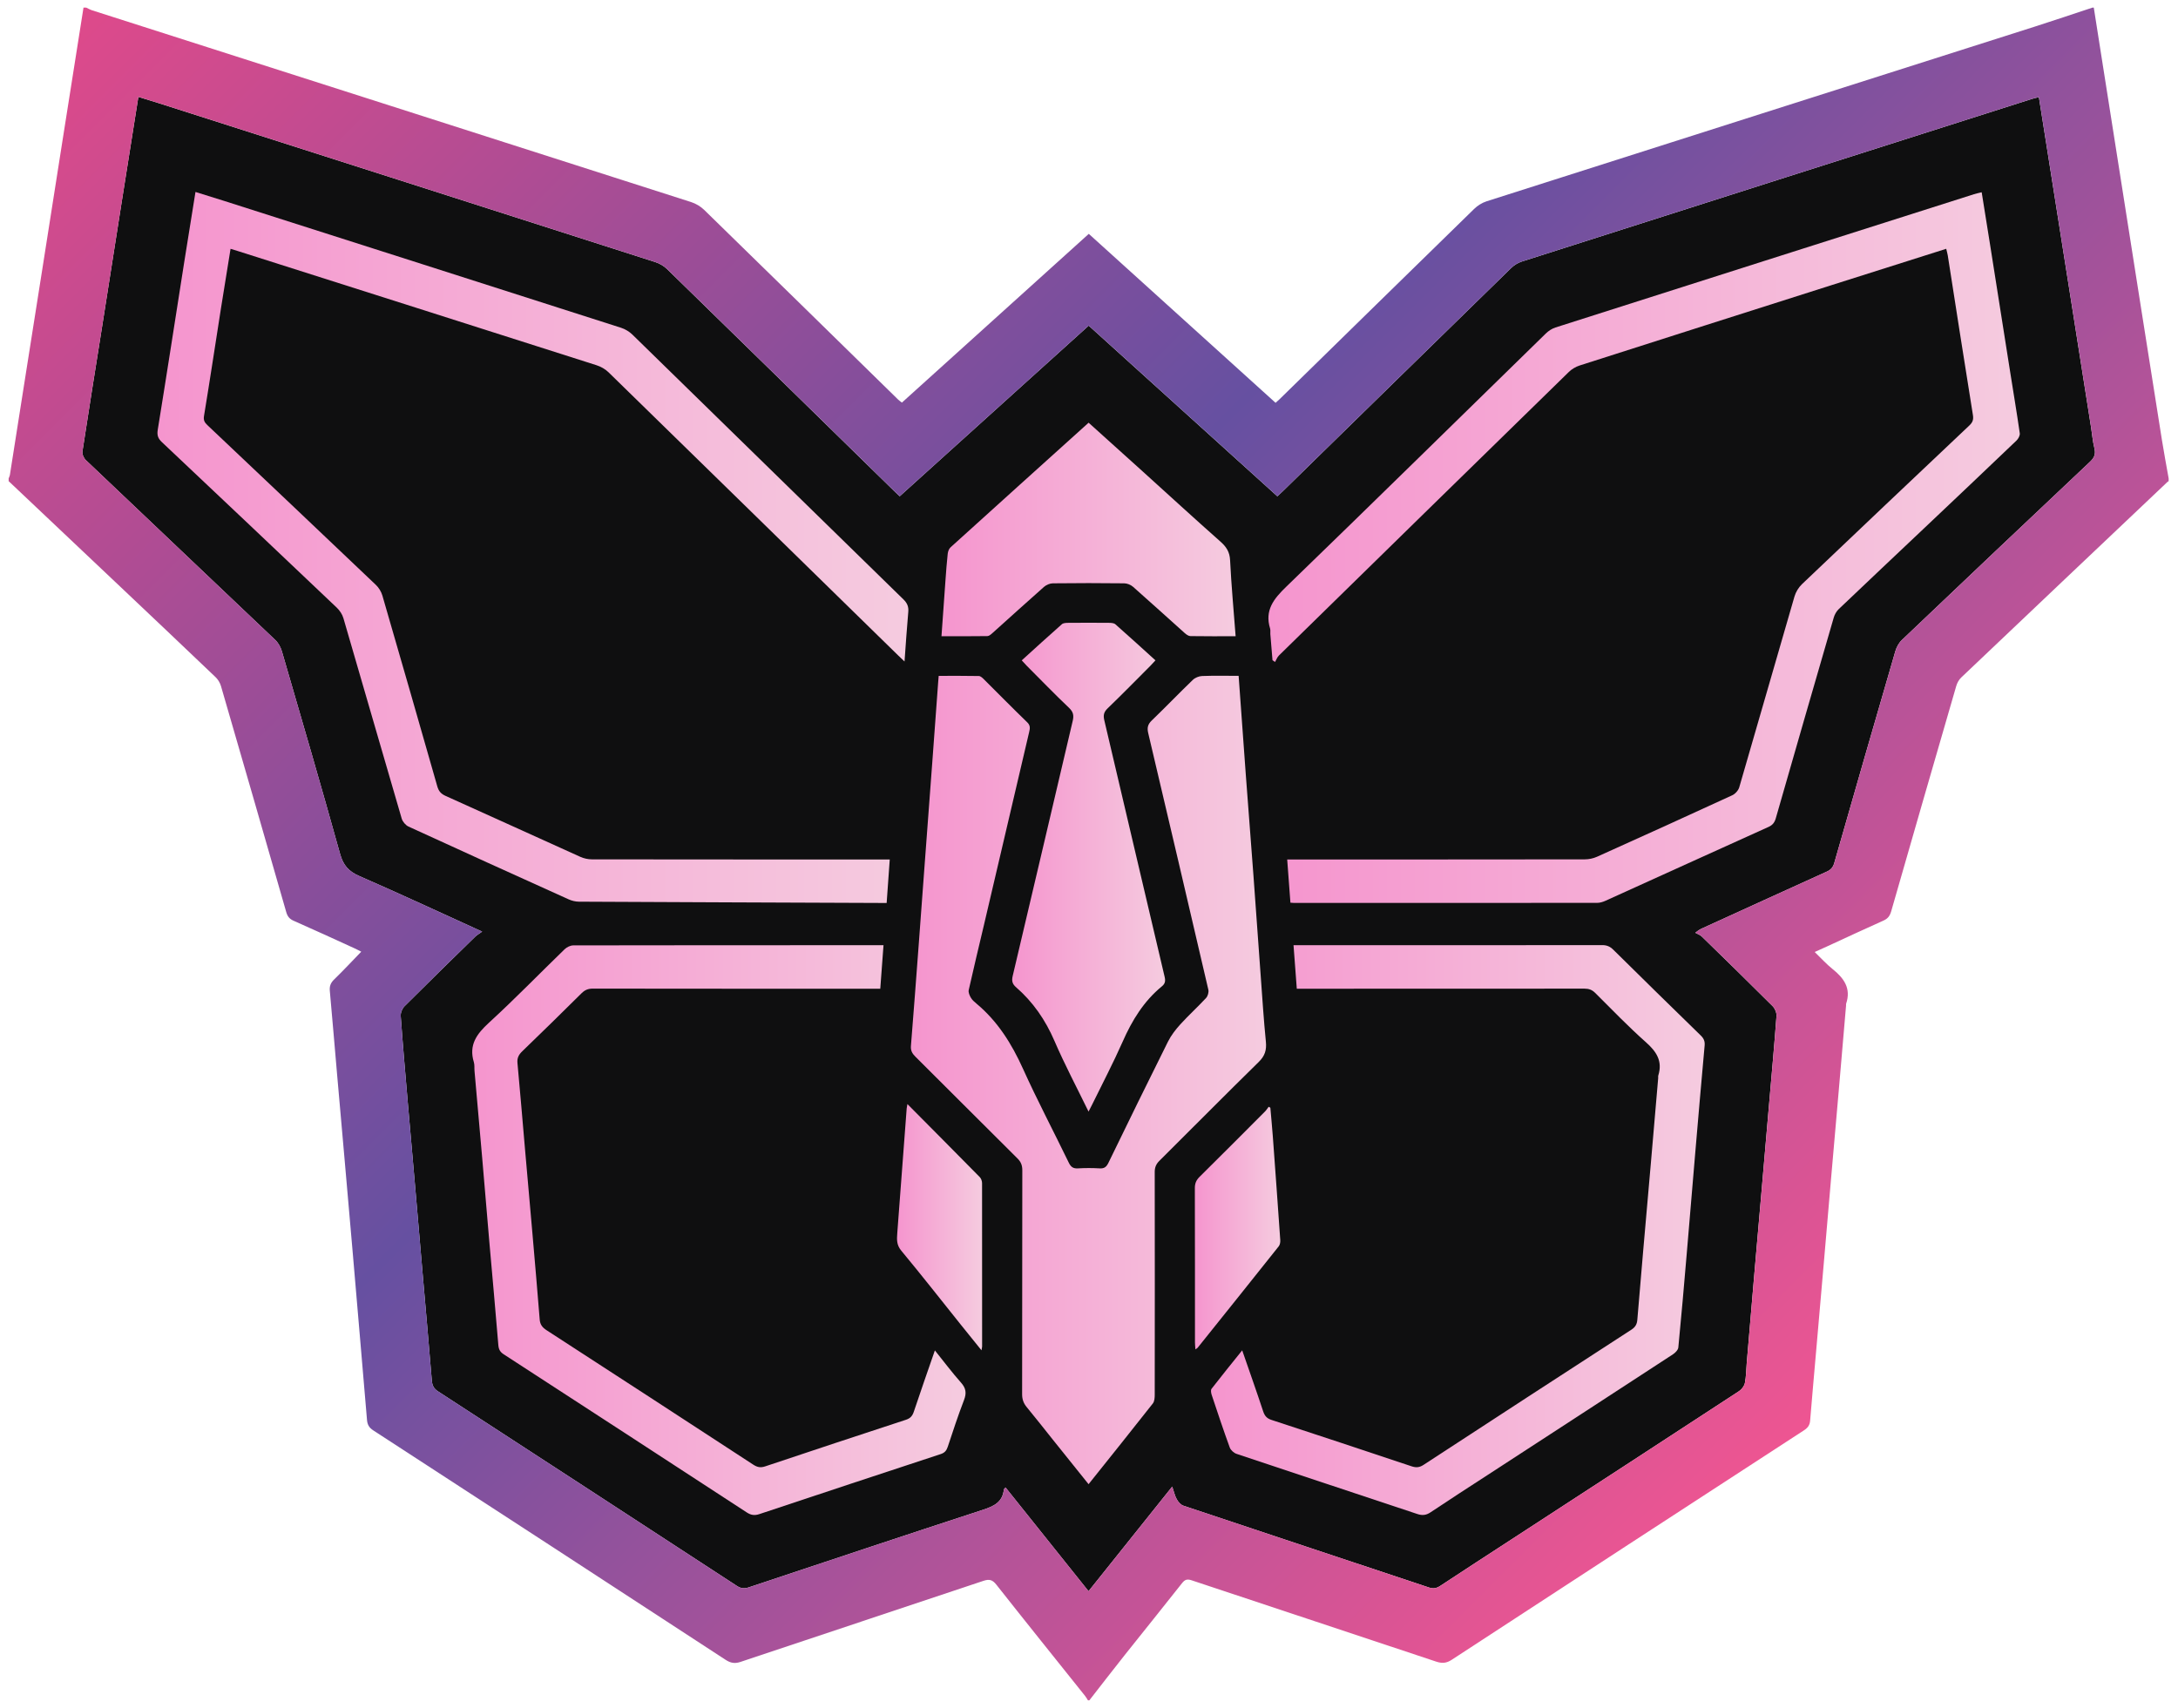 <svg width="232" height="182" viewBox="0 0 232 182" fill="none" xmlns="http://www.w3.org/2000/svg"><path d="M218.534 18.901C218.087 16.072 217.639 13.241 217.182 10.354C216.908 10.422 216.678 10.464 216.456 10.535C198.338 16.306 180.22 22.077 162.109 27.864C161.694 27.998 161.276 28.254 160.963 28.56C152.853 36.474 144.756 44.402 136.657 52.326C136.473 52.507 136.278 52.678 136.064 52.878C129.354 46.807 122.676 40.765 115.968 34.695C109.239 40.772 102.54 46.822 95.835 52.877C95.662 52.715 95.538 52.601 95.417 52.484C87.3 44.542 79.187 36.596 71.057 28.669C70.714 28.334 70.245 28.066 69.786 27.919C52.184 22.272 34.578 16.643 16.972 11.012C16.247 10.78 15.518 10.562 14.738 10.321C14.132 14.145 13.537 17.877 12.948 21.61C12.25 26.037 11.561 30.467 10.861 34.894C10.165 39.298 9.45 43.698 8.78 48.105C8.736 48.391 8.92 48.811 9.141 49.021C15.861 55.417 22.603 61.791 29.322 68.189C29.648 68.499 29.899 68.96 30.027 69.398C32.119 76.584 34.221 83.769 36.224 90.981C36.563 92.204 37.146 92.849 38.286 93.346C42.591 95.221 46.848 97.208 51.359 99.259C51.02 99.503 50.801 99.621 50.63 99.787C48.107 102.254 45.582 104.716 43.088 107.21C42.842 107.456 42.657 107.916 42.684 108.258C42.907 111.363 43.179 114.464 43.445 117.567C43.713 120.693 43.993 123.818 44.264 126.943C44.525 129.949 44.78 132.955 45.04 135.96C45.36 139.662 45.695 143.364 45.994 147.069C46.036 147.597 46.19 147.943 46.651 148.242C57.272 155.14 67.886 162.05 78.493 168.973C78.924 169.254 79.284 169.286 79.762 169.126C88.073 166.354 96.384 163.58 104.713 160.86C105.866 160.483 106.787 160.054 106.929 158.717C106.935 158.659 107.01 158.608 107.11 158.483C110.059 162.171 112.987 165.833 115.951 169.538C118.93 165.81 121.859 162.149 124.864 158.39C125.049 158.933 125.139 159.365 125.344 159.733C125.499 160.012 125.763 160.328 126.046 160.423C134.764 163.342 143.493 166.232 152.217 169.142C152.682 169.297 153.02 169.229 153.416 168.968C155.953 167.295 158.504 165.642 161.051 163.985C169.119 158.734 177.189 153.487 185.245 148.219C185.527 148.035 185.799 147.674 185.864 147.352C186.003 146.67 185.999 145.961 186.058 145.264C186.315 142.233 186.571 139.204 186.832 136.174C187.104 133.024 187.381 129.875 187.655 126.725C187.916 123.72 188.177 120.715 188.436 117.709C188.709 114.56 188.996 111.41 189.231 108.258C189.257 107.915 189.071 107.455 188.825 107.208C186.331 104.714 183.806 102.249 181.28 99.789C181.093 99.608 180.818 99.517 180.583 99.384C180.957 99.08 181.13 98.997 181.305 98.917C185.732 96.897 190.157 94.875 194.59 92.868C195.019 92.674 195.25 92.42 195.386 91.947C197.533 84.426 199.7 76.909 201.886 69.398C202.014 68.962 202.262 68.499 202.588 68.189C209.254 61.841 215.935 55.509 222.633 49.194C223.101 48.753 223.246 48.363 223.093 47.747C222.913 47.025 222.855 46.274 222.739 45.535C222.041 41.107 221.342 36.68 220.644 32.252C219.94 27.802 219.237 23.352 218.534 18.901Z" fill="#0F0F10"></path><path d="M222.885 0.812C222.933 0.812 222.982 0.812 223.03 0.812C223.251 2.215 223.47 3.619 223.69 5.022C224.435 9.759 225.181 14.495 225.927 19.232C226.625 23.659 227.319 28.087 228.017 32.514C228.771 37.298 229.522 42.083 230.285 46.865C230.504 48.238 230.763 49.604 231.004 50.973C231.004 51.07 231.004 51.166 231.004 51.263C230.965 51.289 230.918 51.309 230.885 51.341C223.555 58.287 216.224 65.231 208.906 72.188C208.661 72.42 208.474 72.766 208.378 73.094C206.055 81.091 203.744 89.09 201.45 97.094C201.312 97.573 201.101 97.872 200.637 98.079C198.636 98.972 196.65 99.903 194.66 100.818C194.251 101.007 193.839 101.189 193.301 101.433C193.988 102.095 194.551 102.725 195.2 103.245C196.41 104.212 197.201 105.3 196.65 106.938C196.629 107.004 196.648 107.083 196.64 107.155C196.382 110.16 196.127 113.165 195.866 116.171C195.595 119.295 195.318 122.42 195.047 125.546C194.786 128.552 194.532 131.557 194.272 134.562C194 137.712 193.724 140.861 193.45 144.009C193.236 146.461 193.014 148.913 192.814 151.365C192.775 151.844 192.569 152.128 192.164 152.392C179.645 160.53 167.133 168.678 154.634 176.846C154.064 177.219 153.599 177.245 152.969 177.034C144.295 174.136 135.611 171.269 126.937 168.376C126.468 168.22 126.22 168.285 125.911 168.679C123.895 171.242 121.842 173.773 119.816 176.325C118.543 177.929 117.295 179.552 116.035 181.165C115.987 181.165 115.938 181.165 115.89 181.165C115.787 181.006 115.697 180.835 115.578 180.688C112.43 176.746 109.265 172.815 106.141 168.852C105.727 168.326 105.395 168.22 104.765 168.43C96.141 171.32 87.505 174.176 78.88 177.069C78.257 177.278 77.813 177.187 77.285 176.842C64.782 168.679 52.271 160.529 39.75 152.395C39.309 152.107 39.134 151.778 39.093 151.293C38.844 148.287 38.583 145.281 38.326 142.276C38.067 139.247 37.81 136.217 37.548 133.188C37.278 130.063 37.004 126.938 36.73 123.812C36.46 120.735 36.185 117.658 35.916 114.581C35.654 111.577 35.405 108.57 35.132 105.567C35.087 105.071 35.221 104.719 35.587 104.363C36.568 103.412 37.498 102.41 38.48 101.398C38.247 101.281 38.019 101.156 37.784 101.049C35.615 100.06 33.45 99.059 31.268 98.099C30.82 97.902 30.617 97.624 30.488 97.171C28.185 89.144 25.869 81.12 23.539 73.101C23.438 72.753 23.222 72.395 22.961 72.146C19.572 68.908 16.168 65.687 12.764 62.465C8.817 58.73 4.869 54.998 0.921 51.264C0.921 51.167 0.921 51.071 0.921 50.974C0.967 50.842 1.037 50.715 1.057 50.58C1.528 47.605 1.992 44.629 2.461 41.654C3.154 37.25 3.851 32.848 4.544 28.444C5.24 24.017 5.932 19.589 6.629 15.162C7.382 10.379 8.139 5.595 8.894 0.812C8.991 0.812 9.087 0.812 9.184 0.812C9.393 0.909 9.595 1.03 9.814 1.1C31.082 7.908 52.352 14.708 73.617 21.529C74.118 21.69 74.626 21.99 75.003 22.357C81.903 29.085 88.785 35.833 95.672 42.577C95.787 42.689 95.925 42.779 96.071 42.895C102.712 36.898 109.324 30.927 115.978 24.916C122.621 30.927 129.239 36.915 135.874 42.919C136.052 42.757 136.178 42.65 136.297 42.535C143.202 35.775 150.103 29.013 157.019 22.266C157.382 21.912 157.859 21.606 158.339 21.452C177.8 15.236 197.27 9.042 216.734 2.839C218.791 2.183 220.835 1.489 222.885 0.812ZM51.362 99.258C51.023 99.501 50.804 99.619 50.633 99.786C48.11 102.252 45.585 104.714 43.091 107.208C42.845 107.455 42.66 107.914 42.687 108.257C42.91 111.361 43.182 114.463 43.448 117.566C43.716 120.692 43.996 123.816 44.267 126.941C44.528 129.947 44.783 132.953 45.043 135.959C45.363 139.661 45.698 143.362 45.997 147.067C46.039 147.595 46.193 147.942 46.654 148.24C57.275 155.138 67.889 162.049 78.496 168.971C78.926 169.252 79.287 169.284 79.764 169.125C88.076 166.352 96.387 163.578 104.716 160.858C105.869 160.481 106.79 160.052 106.932 158.715C106.938 158.657 107.013 158.606 107.113 158.482C110.062 162.169 112.99 165.832 115.954 169.536C118.933 165.808 121.862 162.147 124.867 158.389C125.052 158.931 125.142 159.363 125.347 159.732C125.502 160.01 125.766 160.326 126.049 160.422C134.767 163.341 143.496 166.23 152.22 169.141C152.685 169.296 153.023 169.228 153.419 168.967C155.956 167.293 158.508 165.64 161.054 163.983C169.122 158.732 177.191 153.485 185.248 148.217C185.53 148.033 185.802 147.672 185.867 147.35C186.006 146.668 186.002 145.959 186.061 145.262C186.318 142.231 186.574 139.202 186.835 136.172C187.107 133.023 187.384 129.873 187.658 126.724C187.919 123.718 188.18 120.713 188.439 117.708C188.712 114.558 188.999 111.409 189.234 108.257C189.26 107.913 189.074 107.453 188.828 107.207C186.334 104.713 183.809 102.248 181.283 99.787C181.096 99.606 180.821 99.516 180.586 99.382C180.96 99.078 181.134 98.995 181.308 98.916C185.735 96.896 190.16 94.873 194.593 92.866C195.022 92.672 195.253 92.418 195.389 91.945C197.536 84.424 199.703 76.907 201.889 69.397C202.017 68.96 202.265 68.498 202.591 68.187C209.257 61.839 215.938 55.507 222.636 49.192C223.104 48.751 223.249 48.361 223.096 47.745C222.916 47.023 222.858 46.272 222.742 45.534C222.044 41.106 221.345 36.679 220.647 32.25C219.943 27.799 219.241 23.349 218.537 18.897C218.09 16.068 217.642 13.238 217.185 10.351C216.911 10.419 216.681 10.461 216.459 10.532C198.341 16.303 180.223 22.074 162.111 27.861C161.697 27.995 161.279 28.251 160.966 28.557C152.856 36.471 144.759 44.398 136.66 52.323C136.475 52.504 136.281 52.675 136.067 52.875C129.357 46.804 122.679 40.762 115.971 34.692C109.242 40.769 102.543 46.819 95.838 52.874C95.665 52.711 95.54 52.598 95.42 52.481C87.303 44.539 79.19 36.593 71.06 28.666C70.716 28.331 70.248 28.063 69.788 27.916C52.187 22.269 34.581 16.64 16.975 11.009C16.25 10.777 15.521 10.558 14.741 10.318C14.135 14.141 13.54 17.874 12.951 21.607C12.252 26.034 11.564 30.464 10.863 34.891C10.167 39.294 9.453 43.695 8.783 48.102C8.739 48.388 8.923 48.808 9.144 49.018C15.864 55.414 22.605 61.788 29.325 68.186C29.651 68.496 29.902 68.957 30.029 69.395C32.122 76.581 34.224 83.766 36.227 90.978C36.566 92.201 37.149 92.846 38.289 93.343C42.594 95.221 46.851 97.206 51.362 99.258Z" fill="url(#paint0_linear_22_678)"></path><path d="M134.081 113.146C134.743 112.498 134.93 111.868 134.841 110.982C134.611 108.677 134.464 106.363 134.295 104.051C134.034 100.489 133.787 96.923 133.523 93.36C133.256 89.75 132.971 86.139 132.702 82.529C132.444 79.063 132.198 75.597 131.938 72.008C130.599 72.008 129.323 71.979 128.049 72.027C127.709 72.04 127.298 72.206 127.055 72.443C125.577 73.868 124.153 75.35 122.674 76.775C122.255 77.18 122.177 77.56 122.306 78.102C124.456 87.217 126.597 96.334 128.714 105.456C128.774 105.722 128.656 106.132 128.468 106.334C127.583 107.291 126.612 108.169 125.735 109.134C125.225 109.695 124.743 110.318 124.407 110.992C122.265 115.282 120.161 119.591 118.065 123.903C117.856 124.331 117.627 124.517 117.137 124.486C116.367 124.44 115.59 124.44 114.818 124.486C114.303 124.517 114.061 124.324 113.841 123.867C112.224 120.528 110.49 117.242 108.963 113.862C107.762 111.203 106.269 108.815 104.017 106.934C103.795 106.75 103.562 106.55 103.42 106.307C103.279 106.067 103.133 105.735 103.188 105.488C103.707 103.162 104.271 100.847 104.816 98.527C106.421 91.683 108.025 84.837 109.627 77.993C109.714 77.621 109.775 77.302 109.418 76.958C107.854 75.449 106.334 73.891 104.79 72.36C104.644 72.215 104.442 72.029 104.264 72.027C102.847 71.999 101.43 72.011 99.989 72.011C99.966 72.289 99.95 72.478 99.935 72.666C99.727 75.507 99.519 78.349 99.309 81.189C99.035 84.872 98.758 88.555 98.484 92.238C98.272 95.079 98.066 97.921 97.853 100.761C97.585 104.324 97.32 107.887 97.032 111.448C96.993 111.932 97.17 112.248 97.501 112.577C101.133 116.189 104.745 119.82 108.382 123.428C108.759 123.802 108.898 124.173 108.896 124.695C108.882 132.644 108.891 140.594 108.876 148.543C108.875 149.085 109.021 149.506 109.363 149.919C110.317 151.072 111.238 152.254 112.173 153.421C113.422 154.98 114.673 156.538 115.954 158.135C118.268 155.238 120.55 152.397 122.802 149.531C122.982 149.301 123.002 148.903 123.002 148.582C123.012 140.681 123.015 132.78 123.001 124.879C122.999 124.379 123.148 124.026 123.501 123.677C127.03 120.172 130.526 116.629 134.081 113.146Z" fill="url(#paint1_linear_22_678)"></path><path d="M215.145 46.157C214.826 43.939 214.453 41.729 214.104 39.515C213.399 35.063 212.7 30.612 211.997 26.16C211.701 24.285 211.398 22.41 211.089 20.485C210.77 20.565 210.512 20.614 210.264 20.694C195.402 25.422 180.538 30.151 165.68 34.895C165.309 35.014 164.943 35.258 164.662 35.532C155.447 44.527 146.266 53.559 137.01 62.513C135.668 63.811 134.695 65.026 135.291 66.972C135.346 67.15 135.299 67.358 135.315 67.549C135.389 68.48 135.469 69.411 135.546 70.343C135.636 70.406 135.727 70.469 135.817 70.532C135.953 70.3 136.046 70.023 136.232 69.841C146.518 59.763 156.809 49.691 167.112 39.631C167.424 39.326 167.845 39.077 168.259 38.943C177.152 36.093 186.052 33.259 194.951 30.427C199.056 29.121 203.164 27.823 207.311 26.508C207.38 26.8 207.444 27.008 207.477 27.222C208.365 32.888 209.239 38.556 210.154 44.218C210.237 44.727 210.116 45.01 209.771 45.336C203.819 50.962 197.871 56.594 191.942 62.245C191.583 62.589 191.285 63.08 191.146 63.559C189.174 70.33 187.24 77.112 185.265 83.882C185.168 84.214 184.84 84.584 184.524 84.73C179.733 86.938 174.929 89.118 170.118 91.281C169.718 91.461 169.245 91.561 168.804 91.561C158.536 91.577 148.267 91.573 137.998 91.573C137.716 91.573 137.437 91.573 137.112 91.573C137.231 93.175 137.344 94.677 137.455 96.178C137.663 96.192 137.759 96.205 137.853 96.205C148.606 96.207 159.358 96.208 170.111 96.198C170.41 96.198 170.729 96.104 171.004 95.979C176.798 93.358 182.584 90.72 188.381 88.106C188.828 87.904 189.031 87.629 189.161 87.172C191.203 80.045 193.26 72.923 195.329 65.805C195.425 65.477 195.616 65.133 195.861 64.9C198.921 61.981 201.999 59.084 205.07 56.177C208.317 53.104 211.564 50.032 214.793 46.942C214.993 46.753 215.181 46.399 215.145 46.157Z" fill="url(#paint2_linear_22_678)"></path><path d="M61.658 96.071C72.313 96.126 82.968 96.163 93.622 96.206C93.882 96.207 94.141 96.206 94.446 96.206C94.557 94.641 94.663 93.153 94.776 91.573C94.424 91.573 94.141 91.573 93.86 91.573C83.591 91.573 73.322 91.576 63.055 91.561C62.639 91.561 62.192 91.463 61.812 91.291C57.024 89.135 52.251 86.947 47.46 84.798C46.964 84.576 46.723 84.284 46.58 83.78C44.644 76.999 42.698 70.222 40.73 63.45C40.61 63.037 40.349 62.613 40.037 62.316C34.071 56.635 28.089 50.97 22.105 45.308C21.812 45.031 21.651 44.8 21.73 44.325C22.362 40.496 22.939 36.66 23.541 32.827C23.87 30.734 24.215 28.644 24.559 26.511C24.831 26.594 25.057 26.661 25.282 26.732C38.035 30.787 50.788 34.84 63.536 38.912C63.996 39.058 64.468 39.322 64.811 39.657C75.116 49.714 85.405 59.787 95.698 69.858C95.875 70.03 96.057 70.198 96.35 70.478C96.489 68.597 96.597 66.891 96.75 65.187C96.799 64.633 96.632 64.253 96.234 63.863C86.604 54.463 76.991 45.047 67.36 35.648C67.031 35.326 66.587 35.062 66.149 34.921C52.077 30.409 37.999 25.915 23.921 21.42C22.916 21.1 21.908 20.791 20.822 20.452C20.407 23.036 20.009 25.483 19.623 27.934C18.686 33.885 17.77 39.84 16.804 45.786C16.71 46.367 16.826 46.713 17.238 47.101C23.459 52.969 29.671 58.848 35.87 64.74C36.183 65.038 36.459 65.451 36.579 65.861C38.658 72.977 40.706 80.102 42.789 87.216C42.887 87.549 43.206 87.926 43.52 88.07C49.188 90.674 54.871 93.249 60.556 95.815C60.894 95.969 61.288 96.068 61.658 96.071Z" fill="url(#paint3_linear_22_678)"></path><path d="M171.854 101.194C171.503 100.846 171.158 100.696 170.656 100.698C159.977 100.712 149.299 100.709 138.62 100.709C138.36 100.709 138.099 100.709 137.786 100.709C137.905 102.291 138.018 103.794 138.134 105.345C138.488 105.345 138.775 105.345 139.062 105.345C148.967 105.345 158.874 105.348 168.779 105.336C169.244 105.336 169.582 105.455 169.92 105.792C171.699 107.565 173.446 109.379 175.322 111.045C176.449 112.045 177.117 113.06 176.642 114.586C176.614 114.674 176.636 114.779 176.629 114.874C176.369 117.903 176.11 120.934 175.847 123.963C175.579 127.04 175.305 130.117 175.038 133.194C174.824 135.67 174.613 138.147 174.407 140.624C174.37 141.082 174.2 141.396 173.781 141.668C166.392 146.454 159.013 151.258 151.641 156.073C151.213 156.353 150.854 156.392 150.371 156.231C145.396 154.565 140.417 152.917 135.431 151.284C134.94 151.123 134.711 150.853 134.551 150.37C133.849 148.246 133.101 146.136 132.318 143.874C131.177 145.297 130.098 146.621 129.054 147.971C128.949 148.107 129.004 148.426 129.072 148.63C129.695 150.502 130.319 152.376 130.994 154.229C131.096 154.509 131.427 154.805 131.715 154.902C138.127 157.051 144.55 159.169 150.965 161.309C151.492 161.485 151.903 161.451 152.378 161.134C154.402 159.778 156.452 158.461 158.494 157.133C165.065 152.857 171.638 148.585 178.202 144.298C178.451 144.134 178.75 143.831 178.775 143.568C179.098 140.278 179.38 136.984 179.661 133.691C179.973 130.06 180.27 126.429 180.58 122.799C180.905 119 181.231 115.201 181.576 111.405C181.618 110.949 181.495 110.651 181.167 110.33C178.05 107.297 174.947 104.25 171.854 101.194Z" fill="url(#paint4_linear_22_678)"></path><path d="M99.583 143.881C98.806 146.132 98.055 148.26 97.343 150.402C97.192 150.854 96.976 151.115 96.509 151.268C91.502 152.909 86.498 154.562 81.503 156.238C81.008 156.404 80.656 156.325 80.239 156.053C72.907 151.266 65.569 146.49 58.222 141.73C57.777 141.441 57.532 141.132 57.489 140.594C57.247 137.564 56.985 134.535 56.722 131.506C56.456 128.429 56.179 125.353 55.91 122.276C55.648 119.272 55.401 116.265 55.12 113.262C55.069 112.721 55.257 112.37 55.632 112.008C57.752 109.962 59.859 107.9 61.95 105.823C62.302 105.474 62.65 105.332 63.15 105.333C73.055 105.348 82.96 105.345 92.864 105.345C93.147 105.345 93.431 105.345 93.766 105.345C93.882 103.786 93.992 102.301 94.111 100.709C93.869 100.709 93.703 100.709 93.537 100.709C82.714 100.709 71.891 100.706 61.068 100.727C60.758 100.727 60.377 100.914 60.147 101.135C57.458 103.74 54.849 106.432 52.09 108.96C50.78 110.159 49.915 111.33 50.474 113.168C50.563 113.46 50.518 113.791 50.545 114.104C50.815 117.181 51.092 120.257 51.359 123.333C51.621 126.363 51.869 129.393 52.133 132.422C52.449 136.051 52.787 139.679 53.083 143.312C53.121 143.774 53.266 144.042 53.651 144.293C62.291 149.9 70.924 155.518 79.548 161.145C79.993 161.437 80.382 161.492 80.891 161.321C87.329 159.173 93.771 157.043 100.218 154.922C100.631 154.785 100.824 154.549 100.956 154.147C101.507 152.48 102.057 150.808 102.687 149.17C102.973 148.429 102.898 147.908 102.361 147.306C101.407 146.232 100.544 145.075 99.583 143.881Z" fill="url(#paint5_linear_22_678)"></path><path d="M122.551 70.926C122.718 70.759 122.873 70.579 123.079 70.358C121.638 69.052 120.234 67.769 118.809 66.514C118.655 66.379 118.362 66.363 118.133 66.361C116.684 66.348 115.234 66.348 113.786 66.361C113.557 66.363 113.261 66.374 113.109 66.509C111.682 67.766 110.28 69.051 108.836 70.359C109.039 70.579 109.194 70.758 109.36 70.926C110.861 72.431 112.339 73.961 113.879 75.424C114.335 75.857 114.398 76.242 114.266 76.804C112.131 85.87 110.017 94.939 107.868 104.002C107.741 104.543 107.855 104.859 108.234 105.189C110.045 106.766 111.354 108.672 112.313 110.889C113.407 113.425 114.705 115.874 115.951 118.435C116.099 118.15 116.212 117.939 116.316 117.725C117.417 115.474 118.584 113.254 119.595 110.965C120.592 108.704 121.842 106.663 123.771 105.084C124.11 104.807 124.162 104.518 124.056 104.074C121.903 94.964 119.777 85.846 117.628 76.735C117.505 76.211 117.576 75.866 117.981 75.476C119.528 73.984 121.033 72.448 122.551 70.926Z" fill="url(#paint6_linear_22_678)"></path><path d="M105.174 67.773C105.356 67.77 105.554 67.596 105.708 67.458C107.542 65.815 109.362 64.155 111.209 62.528C111.451 62.315 111.831 62.154 112.149 62.151C114.683 62.12 117.219 62.12 119.756 62.151C120.075 62.155 120.456 62.313 120.697 62.525C122.544 64.152 124.362 65.814 126.199 67.454C126.366 67.603 126.598 67.77 126.804 67.774C128.37 67.8 129.936 67.789 131.619 67.789C131.409 65.028 131.161 62.363 131.029 59.692C130.986 58.806 130.632 58.264 130 57.704C127.216 55.24 124.477 52.724 121.72 50.23C119.808 48.501 117.889 46.775 115.959 45.037C111.032 49.479 106.136 53.892 101.252 58.316C101.082 58.469 100.978 58.757 100.952 58.993C100.848 59.928 100.781 60.866 100.713 61.804C100.569 63.772 100.431 65.741 100.286 67.786C101.951 67.787 103.562 67.797 105.174 67.773Z" fill="url(#paint7_linear_22_678)"></path><path d="M104.37 125.422C101.849 122.858 99.313 120.309 96.657 117.632C96.609 117.915 96.587 118.005 96.58 118.096C96.247 122.523 95.916 126.95 95.578 131.375C95.528 132.045 95.487 132.633 95.996 133.246C98.153 135.844 100.236 138.505 102.348 141.143C103.049 142.016 103.753 142.886 104.548 143.87C104.589 143.622 104.615 143.535 104.615 143.45C104.618 137.654 104.62 131.858 104.609 126.063C104.609 125.847 104.517 125.573 104.37 125.422Z" fill="url(#paint8_linear_22_678)"></path><path d="M136.374 132.138C136.12 128.455 135.852 124.772 135.581 121.089C135.505 120.067 135.405 119.045 135.318 118.024C135.259 117.989 135.201 117.954 135.141 117.919C135.011 118.088 134.898 118.273 134.75 118.423C132.431 120.75 130.114 123.079 127.777 125.387C127.422 125.738 127.274 126.087 127.275 126.586C127.291 132.07 127.285 137.552 127.287 143.036C127.287 143.261 127.316 143.486 127.335 143.773C127.467 143.677 127.532 143.648 127.572 143.599C130.455 140.001 133.339 136.404 136.207 132.795C136.336 132.633 136.388 132.356 136.374 132.138Z" fill="url(#paint9_linear_22_678)"></path><defs><linearGradient id="paint0_linear_22_678" x1="32.231" y1="-22.527" x2="199.691" y2="144.933" gradientUnits="userSpaceOnUse"><stop stop-color="#DE4A8B"></stop><stop offset="0.494" stop-color="#6650A1"></stop><stop offset="1" stop-color="#EE5592"></stop></linearGradient><linearGradient id="paint1_linear_22_678" x1="97.025" y1="115.069" x2="134.861" y2="115.069" gradientUnits="userSpaceOnUse"><stop stop-color="#F595CE"></stop><stop offset="1" stop-color="#F5CBDF"></stop></linearGradient><linearGradient id="paint2_linear_22_678" x1="135.113" y1="58.346" x2="215.15" y2="58.346" gradientUnits="userSpaceOnUse"><stop stop-color="#F595CE"></stop><stop offset="1" stop-color="#F5CBDF"></stop></linearGradient><linearGradient id="paint3_linear_22_678" x1="16.773" y1="58.329" x2="96.758" y2="58.329" gradientUnits="userSpaceOnUse"><stop stop-color="#F595CE"></stop><stop offset="1" stop-color="#F5CBDF"></stop></linearGradient><linearGradient id="paint4_linear_22_678" x1="128.995" y1="131.055" x2="181.585" y2="131.055" gradientUnits="userSpaceOnUse"><stop stop-color="#F595CE"></stop><stop offset="1" stop-color="#F5CBDF"></stop></linearGradient><linearGradient id="paint5_linear_22_678" x1="50.304" y1="131.061" x2="102.854" y2="131.061" gradientUnits="userSpaceOnUse"><stop stop-color="#F595CE"></stop><stop offset="1" stop-color="#F5CBDF"></stop></linearGradient><linearGradient id="paint6_linear_22_678" x1="107.816" y1="92.393" x2="124.104" y2="92.393" gradientUnits="userSpaceOnUse"><stop stop-color="#F595CE"></stop><stop offset="1" stop-color="#F5CBDF"></stop></linearGradient><linearGradient id="paint7_linear_22_678" x1="100.287" y1="56.414" x2="131.619" y2="56.414" gradientUnits="userSpaceOnUse"><stop stop-color="#F595CE"></stop><stop offset="1" stop-color="#F5CBDF"></stop></linearGradient><linearGradient id="paint8_linear_22_678" x1="95.549" y1="130.752" x2="104.618" y2="130.752" gradientUnits="userSpaceOnUse"><stop stop-color="#F595CE"></stop><stop offset="1" stop-color="#F5CBDF"></stop></linearGradient><linearGradient id="paint9_linear_22_678" x1="127.274" y1="130.847" x2="136.376" y2="130.847" gradientUnits="userSpaceOnUse"><stop stop-color="#F595CE"></stop><stop offset="1" stop-color="#F5CBDF"></stop></linearGradient></defs></svg>
